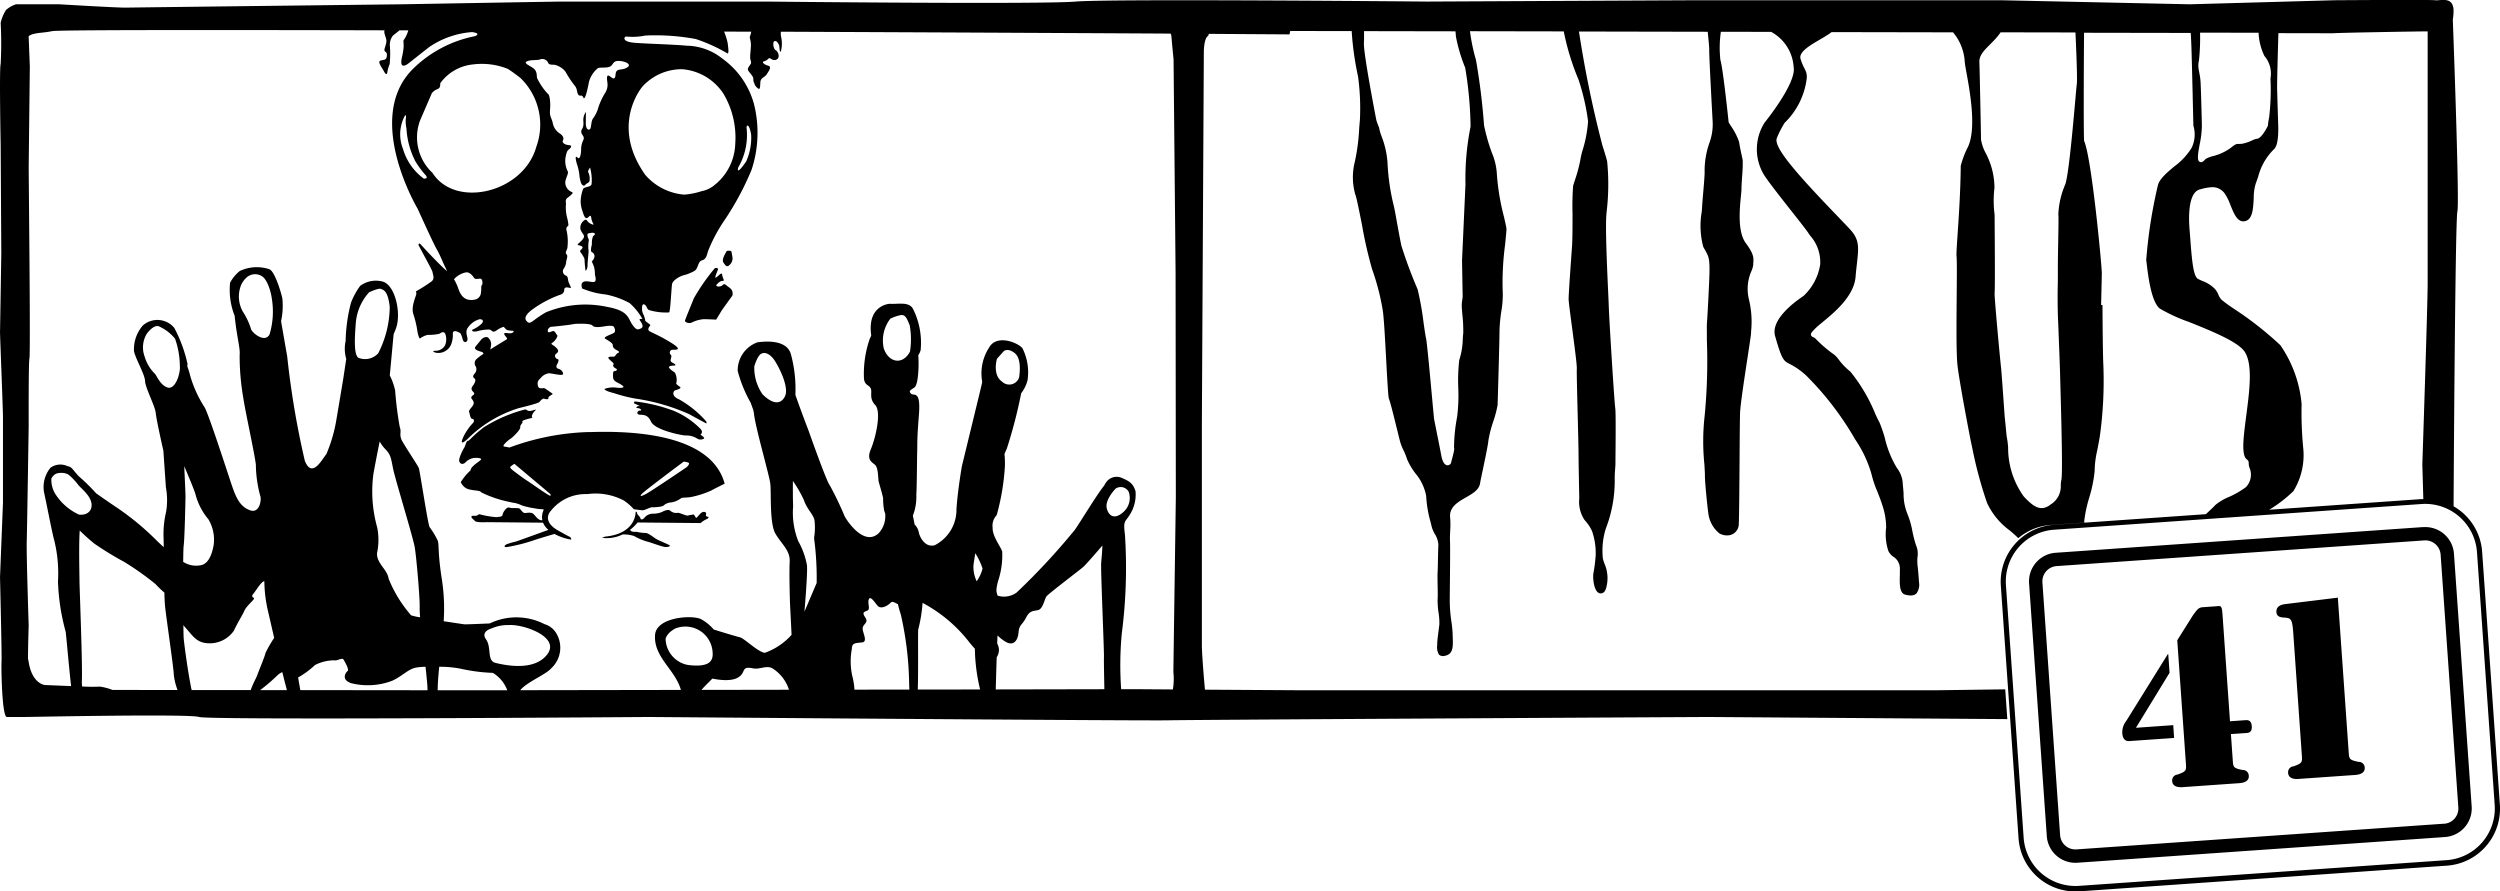 <svg xmlns="http://www.w3.org/2000/svg" width="163.121" height="58.152" viewBox="0 0 163.121 58.152">
  <g id="Grupo_1" data-name="Grupo 1" transform="translate(-270.571 -4447.14)">
    <path id="Caminho_1" data-name="Caminho 1" d="M433.683,4499.632l-1.156-16.489a3.723,3.723,0,0,0-1.863-2.968v-.244s.1-18.4.249-19.013c.125-.51-.188-9.461-.3-12.5a3.607,3.607,0,0,0,.048-.561.957.957,0,0,0-.085-.437c-.226-.444-.841-.226-1.114-.264-.337-.046-6.564,0-6.564,0l-9.448.264-12.33-.264H381.26l-17.577.087s-20.65-.193-22.936,0-20.125,0-20.125,0H307.168c-.3,0-10.381.177-10.381.177s-17.465.206-17.989.218-4.36-.218-4.36-.218h-2.823a1.912,1.912,0,0,0-.647.366,2.613,2.613,0,0,0-.354.848,25.4,25.4,0,0,1,0,2.687c-.095.242,0,5.253,0,5.253l.042,7.069s-.079,5.06-.084,5.157.193,5.107.193,5.52v5.616l-.193,4.866s.127,5.253.1,5.5.016,3.62.347,3.62h1.18c.269,0,10.8-.216,11.362,0s29.345,0,29.345,0,32.493.256,33.879.218,35.229-.218,35.229-.218l19.531.139-.136-1.943-4.516.061H355.4l-6.209-.039c-.05-.573-.2-2.3-.2-2.9v-14.48l.128-24.242s0-.823.256-1.02a.162.162,0,0,0,.059-.149l5.277.035.043-.222,4.012.007a19.438,19.438,0,0,0,.416,2.962,15.435,15.435,0,0,1,.121,2.83c-.005.058-.01.116-.015.174-.018.2-.031.36-.035.444a13.09,13.09,0,0,1-.285,2.13,4.083,4.083,0,0,0,.037,2.13c.072.171.21.855.431,1.957a26.99,26.99,0,0,0,.664,2.91,15.487,15.487,0,0,1,.685,2.633c.074.37.152,1.8.227,3.185.063,1.167.134,2.488.18,2.628.075.152.282.979.544,2.045.062.252.117.476.156.629a3.3,3.3,0,0,0,.252.687,4.228,4.228,0,0,1,.24.6,4.448,4.448,0,0,0,.529.9,3.19,3.19,0,0,1,.713,1.48,7.709,7.709,0,0,0,.294,1.734c.029.118.054.216.07.29a2.1,2.1,0,0,0,.2.465,1.458,1.458,0,0,1,.234.727c-.014.176-.02.542-.027.894s-.012.678-.024.868-.006.512,0,.833c.007.366.015.745,0,.965a5.547,5.547,0,0,0,.062.856,4.122,4.122,0,0,1,.052.765l-.027.212c-.043.329-.115.88-.111,1.022,0,.026,0,.062,0,.106a.931.931,0,0,0,.114.625.4.4,0,0,0,.376.076c.525-.093.547-.535.522-1.149,0-.084-.007-.167-.007-.242a7,7,0,0,0-.078-.817,9.8,9.8,0,0,1-.111-1.373l0-.2c.011-.99.037-3.311.017-3.687-.011-.186,0-.43.011-.688a5.834,5.834,0,0,0,0-.839c-.091-.7.5-1.038,1.016-1.334.451-.258.877-.5.938-.944.015-.109.085-.437.173-.854.147-.7.348-1.653.368-1.933a7.9,7.9,0,0,1,.321-1.246,7.229,7.229,0,0,0,.28-1.069c0-.04.121-4.078.122-4.861a10.6,10.6,0,0,1,.111-1.193,6.4,6.4,0,0,0,.092-1.526,18.79,18.79,0,0,1,.165-2.893c.047-.48.092-.933.086-1.02s-.074-.387-.155-.746a15.333,15.333,0,0,1-.468-2.772,4.134,4.134,0,0,0-.332-1.444,12.215,12.215,0,0,1-.508-1.791,42.877,42.877,0,0,0-.526-4.257,12.153,12.153,0,0,1-.391-1.876l6.118.011a16.291,16.291,0,0,0,.959,3.135,14.381,14.381,0,0,1,.628,2.729,8.273,8.273,0,0,1-.355,1.883,4.068,4.068,0,0,0-.119.475,9.738,9.738,0,0,1-.394,1.512c-.046.141-.084.26-.107.345a17.825,17.825,0,0,0-.039,1.8c0,.819,0,1.665-.034,2.169l-.013.182c-.078,1.082-.208,2.894-.208,3.246,0,.159.119,1.056.234,1.923.19,1.44.314,2.4.3,2.626s.032,1.945.066,3.318c.025,1.029.047,1.918.047,2.168,0,.595.043,2.715.049,2.946a2.138,2.138,0,0,0,.347,1.427,2.811,2.811,0,0,1,.482.714,4.335,4.335,0,0,1,.24,1.59,9.83,9.83,0,0,1-.147,1.168c-.056.322.035,1.311.471,1.315.349,0,.383-.464.422-.644a2.353,2.353,0,0,0-.175-1.306c-.039-.113-.076-.219-.1-.315a4.825,4.825,0,0,1,.192-1.97,8.62,8.62,0,0,0,.58-3.217c-.008-.421.045-.785.047-.984v-.151c.028-2.679.01-3.376-.011-3.489-.055-.3-.4-5.8-.426-6.7-.006-.188-.02-.51-.039-.911-.07-1.542-.187-4.124-.116-5.023l.013-.16a15.082,15.082,0,0,0,.038-3.316c-.036-.174-.152-.546-.314-1.062a73.275,73.275,0,0,1-1.525-7.415l8.4.017c.062.589.106,1.046.1,1.181-.01.473.225,4.718.225,4.718a3.522,3.522,0,0,1-.22,1.367,5.515,5.515,0,0,0-.307,1.81c.014.186-.046.894-.1,1.519-.032.374-.061.727-.064.843,0,.061-.012.173-.026.32a5.349,5.349,0,0,0,.1,2.269c.048.092.092.168.131.236.264.463.318.613.254,2.077-.072,1.634-.119,2.317-.147,2.725l0,.066c-.006.095,0,.5,0,1a37.055,37.055,0,0,1-.146,4.936,14.8,14.8,0,0,0-.016,3.159c.021.348.035.6.034.725-.005.458.179,2.193.22,2.445a2,2,0,0,0,.722,1.332.978.978,0,0,0,.485.133.746.746,0,0,0,.783-.758c.025-.476.039-2.438.051-4.169.009-1.379.018-2.682.032-3.063.02-.539.281-2.251.491-3.628.114-.748.222-1.456.224-1.551,0-.049.005-.116.011-.2a6.16,6.16,0,0,0-.153-2.052,2.878,2.878,0,0,1,.173-1.835,1.473,1.473,0,0,0,.114-.4c0-.061,0-.118.007-.175.018-.274.035-.533-.487-1.233-.551-.741-.409-2.2-.324-3.076.02-.2.036-.36.037-.465,0-.221.024-.538.044-.854a9.216,9.216,0,0,0,.037-1.014c-.013-.075-.039-.194-.069-.332-.058-.266-.13-.6-.167-.864a4.111,4.111,0,0,0-.536-1.046c-.07-.111-.117-.186-.147-.241,0,0-.36-3.485-.539-4.072a7.224,7.224,0,0,1,.032-1.833l3.281.007a2.8,2.8,0,0,1,1.467,2.3c.2,1.044-1.892,3.617-1.892,3.617a3.233,3.233,0,0,0-.041,3.413c.314.49,1.163,1.566,1.845,2.43.483.612.9,1.142,1.032,1.34.039.059.081.121.127.186a2.61,2.61,0,0,1,.662,1.885,3.555,3.555,0,0,1-1.09,2.061c-.657.438-2.152,1.57-1.85,2.624.442,1.544.541,1.6.955,1.815a4.822,4.822,0,0,1,1.066.746,19.748,19.748,0,0,1,3.178,4.135l.1.155a7.8,7.8,0,0,1,.99,2.152,6.716,6.716,0,0,0,.384,1.141c.122.313.237.608.293.8a4.58,4.58,0,0,1,.277,1.548,3.454,3.454,0,0,0,.14,1.51.954.954,0,0,0,.336.393.894.894,0,0,1,.418.7c.009.145,0,.314,0,.494-.016.546-.034,1.164.337,1.269.354.1.609.075.753-.078a.978.978,0,0,0,.16-.733c-.027-.407-.055-.708-.076-.935a3.113,3.113,0,0,1-.027-.67,1.379,1.379,0,0,0-.094-.807,7.935,7.935,0,0,1-.229-.881,5.637,5.637,0,0,0-.329-1.156,3.456,3.456,0,0,1-.251-1.356c-.016-.2-.031-.384-.05-.52a1.814,1.814,0,0,0-.384-1.121,6.748,6.748,0,0,1-.8-2,9.652,9.652,0,0,0-.345-.991c-.038-.054-.108-.2-.253-.508a10.9,10.9,0,0,0-1.641-2.792,4.075,4.075,0,0,1-.749-.771,1.851,1.851,0,0,0-.294-.326,8.343,8.343,0,0,1-1.2-1.022.434.434,0,0,0-.179-.126.212.212,0,0,1-.147-.145c-.022-.113.06-.2.3-.443.1-.1.254-.229.45-.389.769-.633,2.054-1.691,2.159-2.96.026-.317.058-.6.086-.847.119-1.062.173-1.547-.4-2.2-.157-.178-.471-.5-.869-.917-2.684-2.785-4.191-4.511-3.955-5.089a6.321,6.321,0,0,1,.512-1,4.837,4.837,0,0,0,1.442-2.922c.026-.5-.192-.546-.405-1.244-.2-.641,1.429-1.262,2.02-1.75l7.928.015a3.268,3.268,0,0,1,.763,1.893c0,.469.939,4.026.214,5.576a6.023,6.023,0,0,0-.473,1.241c-.017,1.692-.13,3.352-.205,4.449-.048.719-.087,1.286-.07,1.452.03.3.021,1.357.01,2.582-.014,1.634-.031,3.668.044,4.453.094.987.855,4.954.914,5.205.01.042.028.127.054.248a27.348,27.348,0,0,0,.969,3.605,4.638,4.638,0,0,0,1.483,1.8c.186.158.375.323.557.5a3.7,3.7,0,0,1,2.127-.864l2.174-.152c0-.034,0-.072,0-.1a8.608,8.608,0,0,1,.321-1.511,9.075,9.075,0,0,0,.358-1.741,6.322,6.322,0,0,1,.166-1.346c.048-.245.107-.537.172-.927a26.217,26.217,0,0,0,.231-4.625c-.033-.69-.047-2.294-.058-3.949h-.089l.013-.556c.018-.751.032-1.348.032-1.525,0-.5-.659-7.489-1.15-8.613-.041-.094-.031-4.291-.008-7.068l6.961.012c.018.3.031.572.039.789.041,1.093.133,5.26.133,5.26a2,2,0,0,1-.114,1.448,4.283,4.283,0,0,1-1.129,1.213c-.478.4-.973.82-1.072,1.231a31.942,31.942,0,0,0-.762,4.88c.012.08.024.183.038.3.095.774.291,2.384.834,2.854a10.7,10.7,0,0,0,1.924.886c1.513.609,3.228,1.3,3.644,1.966.518.832.3,2.513.088,4.139-.062.482-.122.937-.16,1.357-.114,1.247.1,1.421.2,1.506a.258.258,0,0,1,.117.257,1.1,1.1,0,0,0,.048.267,1.169,1.169,0,0,1-.226,1.281,5.579,5.579,0,0,1-1.105.64,3.463,3.463,0,0,0-.892.527c-.092.107-.324.327-.62.6l4.136-.289a8.823,8.823,0,0,0,1.577-1.215,4.469,4.469,0,0,0,.636-2.866,24.366,24.366,0,0,1-.1-2.818,8,8,0,0,0-1.386-3.838,22.109,22.109,0,0,0-3.052-2.391,9.4,9.4,0,0,1-.765-.557.962.962,0,0,1-.226-.347,1.364,1.364,0,0,0-.225-.374,2.22,2.22,0,0,0-.825-.524c-.1-.045-.194-.087-.276-.131-.281-.147-.387-.956-.507-2.6-.015-.209-.029-.4-.043-.558-.066-.742-.131-2.486.671-2.684l.065-.016a3.11,3.11,0,0,1,.754-.129.975.975,0,0,1,.814.438,3.372,3.372,0,0,1,.354.72c.212.526.431,1.069.834,1.072a.6.6,0,0,0,.137-.017c.482-.12.517-.817.551-1.491a3.282,3.282,0,0,1,.132-.958c.053-.135.1-.284.158-.44a3.844,3.844,0,0,1,1.019-1.788c.245-.2.306-.823.292-1.512,0,0-.072-2.2-.075-2.588,0-.331.037-1.919.085-3.486l3.58.007c.273-.032,5.536-.123,6.159-.123v16.413c0,1.435-.348,11.838-.348,11.838l.065,2.268c-.042,0-.084,0-.127,0l-23.987,1.677a3.726,3.726,0,0,0-3.453,3.973l1.156,16.489a3.728,3.728,0,0,0,3.974,3.454l23.987-1.677A3.726,3.726,0,0,0,433.683,4499.632Zm-128.731-48.488c.24-.12.722-.054.877-.135a.421.421,0,0,1,.5.207c.043.163.246.145.4.146a1.267,1.267,0,0,1,.737.453,6.979,6.979,0,0,0,.606.918c.174.183.127.448.236.59s.22-.06.327.185.291-.625.361-1.01a1.775,1.775,0,0,1,.579-.907c.133-.078.592.006.812-.113s.157-.4.618-.36.787.25.478.43-.571.076-.682.237-.026.385-.158.464-.413-.369-.459-.085.148.528-.1.992a4.615,4.615,0,0,0-.47.988,2.106,2.106,0,0,1-.351.727c-.162.242-.079.709-.254.727s-.217-.245-.215-.427.006-.729.006-.729a.928.928,0,0,0-.16.666c.018.488-.165.424-.141.648s.243.265.131.528a1.36,1.36,0,0,0-.141.626c0,.222-.068.668-.22.524s-.175-.042-.069.364a3.794,3.794,0,0,1,.169.69,2.253,2.253,0,0,0,.1.549c.046.142.177.3.287.165s.286-.114.288-.319a.94.94,0,0,0-.084-.489c-.065-.082.067-.243.113-.323a3.191,3.191,0,0,1,.1,1.074c-.045.224-.439.158-.551.319a2.442,2.442,0,0,0-.164.81,2,2,0,0,0,.128.67c.064.2.128.427.26.428s.266-.342.307,0,.3.51,0,.385-.282-.346-.414-.267a.574.574,0,0,0-.295.6c.089.287.286.369.219.55s-.4.4-.4.459.219.045.306.147-.206.221-.138.324.285.367.284.549.059.689.059.689.132-.053.135-.39.1-.923.053-1.006a2.67,2.67,0,0,1,.027-.588c0-.122-.065-.143-.085-.306s.045-.148.243-.184.328.068.175.168-.132.6-.132.6-.13.429,0,.49a.29.29,0,0,1,.166.323.617.617,0,0,1-.172.285s.08.175.144.342a2.014,2.014,0,0,1,.061.532s.15.446-.07.464-.5-.1-.68-.005-.113.3-.091.425a5.231,5.231,0,0,0,1.532.394,5.392,5.392,0,0,1,1.574.565,4.08,4.08,0,0,1,.837,1.036c-.093-.014-.242-.009-.176.084s.318.415.085.527-.323.113-.587-.269-.224-.875-1.578-1.121a6.778,6.778,0,0,0-4.038.342c-.969.552-1.008.865-1.272.566-.212-.239.113-.548.363-.736l.162-.116a7.257,7.257,0,0,1,1.722-.875.324.324,0,0,0,.217-.312c0-.248.34-.111.411-.111s-.1-.281-.139-.414-.014-.347-.174-.4a.3.3,0,0,1-.157-.413.934.934,0,0,0,.182-.46c0-.148.146-.4.023-.512s.039-.28.058-.428a3.293,3.293,0,0,0-.044-1.081c-.1-.306.128-.321.111-.4a3.047,3.047,0,0,0-.085-.478,2.649,2.649,0,0,1-.081-.825c.036-.116-.086-.315.093-.461s.466-.342.289-.394a.669.669,0,0,1-.422-.6c0-.3.255-.607.149-.772a1.511,1.511,0,0,1-.134-.876c.056-.279.093-.427.2-.509s.306-.277.021-.3-.462-.169-.39-.3.038-.3-.21-.463a1.034,1.034,0,0,1-.458-.713c-.121-.414-.21-.414-.17-.859s-.025-.957-.141-1.007a3.978,3.978,0,0,1-.712-1.05c-.024-.234,0-.456-.262-.641S304.713,4451.263,304.952,4451.144Zm7.528,1.653a3.485,3.485,0,0,1,2.586-1.142,3.54,3.54,0,0,1,2.723,1.623,5.6,5.6,0,0,1,.755,3.257,3.571,3.571,0,0,1-1.186,2.54c-.025.02-.049.043-.076.063a.33.33,0,0,1-.027.023,1.879,1.879,0,0,1-.9.452,5.1,5.1,0,0,1-1.132.227,3.76,3.76,0,0,1-2.546-1.285C310.35,4455.272,312.481,4452.8,312.481,4452.8Zm-8.779-1.164c.305.186.823.59.823.59a4.235,4.235,0,0,1,1.039,4.5c-.838,3-5.279,4.044-6.77,1.7a3.165,3.165,0,0,1-.815-3.418c.829-1.923.773-1.791.773-1.791a.942.942,0,0,1,.362-.262c.2-.066.183-.264.184-.381a3,3,0,0,1,2.154-1.229A4.56,4.56,0,0,1,303.7,4451.632Zm-1.689,14.111c-.072.075-.01.149-.067.552a.491.491,0,0,1-.428.4c-.488.082-.839-.11-1.043-.729a3.014,3.014,0,0,0-.28-.605,1.39,1.39,0,0,1,.8-.452c.2-.015.383.167.493.341s.352.037.459.079S302.085,4465.67,302.012,4465.744Zm-4.92-10.212a5.348,5.348,0,0,0,.575,2.119,5.784,5.784,0,0,0,.694.938c.178.251-.146.2-.146.2a3.672,3.672,0,0,1-1.352-1.94,2.563,2.563,0,0,1,.11-2.128c.092-.177.108.051.07.2A2.552,2.552,0,0,0,297.092,4455.532Zm-19.178,36.626a3.7,3.7,0,0,0-.824-.218,10.523,10.523,0,0,1-1.162-.01,2.559,2.559,0,0,1-.017-.333c.056-1.019-.158-6.223-.154-6.591,0-.3-.051-2.352.016-3.25a12.736,12.736,0,0,0,.953.854,20.978,20.978,0,0,0,1.95,1.194,18.388,18.388,0,0,1,2.037,1.442,6.479,6.479,0,0,0,.584.56c.01.4.026.736.05.95.1.9.56,3.99.563,4.405a4.091,4.091,0,0,0,.245,1Zm-2.2-11.445a3.627,3.627,0,0,1-1.572-1.405,1.783,1.783,0,0,1-.218-.945.711.711,0,0,1,.3-.313,1.056,1.056,0,0,1,.69,0c.176.031.634.547.76.726s.82.689.87,1.244S276.124,4480.782,275.711,4480.712Zm5.807-8.285c-.494-.138-.715-.77-.845-.9a2.621,2.621,0,0,1-.671-1.13,1.72,1.72,0,0,1,.145-1.484s.408-.583.768-.49a2.824,2.824,0,0,1,1.075.817,5.459,5.459,0,0,1,.313,1.773C282.353,4471.519,282.012,4472.566,281.518,4472.428Zm1.075,5.139c.34.8.647,1.546.723,1.8a4.17,4.17,0,0,0,.85,1.657,2.592,2.592,0,0,1,.343,1.681c-.046.224-.2,1.208-.849,1.317a1.555,1.555,0,0,1-1.139-.221c.006-.542.015-.939.031-1.047.063-.437.114-2.871.12-3.234C282.673,4479.3,282.628,4478.346,282.593,4477.567Zm4.341,14.6-3.862,0c-.229-1.053-.5-3.078-.522-3.418-.005-.09-.011-.393-.017-.818.032.04.06.08.1.121.491.542.71.953,1.343,1.043a1.917,1.917,0,0,0,1.85-.8c.274-.584.547-.986.684-1.3s.635-.715.635-.8-.241-.082-.043-.316c.181-.213.519-.809.715-.814a8.819,8.819,0,0,0,.241,1.963c.079.332.223.974.4,1.733a7.839,7.839,0,0,0-.57.991c-.015.163-.458,1.213-.549,1.482C287.271,4491.407,287.025,4491.859,286.934,4492.166Zm.009-23.571a4.551,4.551,0,0,0-.534-1.128,2.017,2.017,0,0,1-.168-1.563,1.4,1.4,0,0,1,.364-.609.833.833,0,0,1,1.035-.146c.4.229.622,1.116.665,1.477a5.209,5.209,0,0,1-.15,2.338C287.828,4469.56,286.985,4468.82,286.943,4468.594Zm.6,23.572a11.89,11.89,0,0,0,1.141-.976.893.893,0,0,1,.305-.194c.1.409.2.8.3,1.171Zm2.62,0c-.047-.275-.1-.552-.142-.824a5.709,5.709,0,0,0,1.1-.811,2.743,2.743,0,0,1,1.262-.307c.224.046.5-.215.608-.037s.37.656.261.732-.473.566.246.8a4.462,4.462,0,0,0,2.656-.161c.676-.312.995-.715,1.49-.846a3.778,3.778,0,0,1,.689-.067c.074.693.129,1.247.127,1.4,0,.029,0,.075,0,.131Zm7.823-4.749a3.712,3.712,0,0,1-.593-.13,8.336,8.336,0,0,1-1.469-2.394c-.076-.6-.8-1-.754-1.67a4.129,4.129,0,0,0,.011-1.665,8.717,8.717,0,0,1-.247-3.51c.1-.549.252-1.341.407-2.105a2.484,2.484,0,0,0,.381.515c.354.358.361.608.5,1.286s1.294,4.442,1.407,5.1.351,3.456.321,3.956A5.964,5.964,0,0,0,297.984,4487.419Zm-2.729-17.24a1.161,1.161,0,0,1-1.306.306c-.275-.2-.263-1.081-.165-2.3a3.369,3.369,0,0,1,.868-1.975s.619-.29.766-.22.458.078.577,1.174A6.74,6.74,0,0,1,295.255,4470.179Zm6.7,22-2.831,0c0-.412.043-.975.1-1.533a7,7,0,0,1,1.427.132,11.368,11.368,0,0,0,2.075.266,2.256,2.256,0,0,1,.939,1.134Zm.945-1.786c-.584-.138-.243-1-.62-1.534s.365-.717.365-.717a2.6,2.6,0,0,1,1.126-.217c.929-.071,3.369.765,2.507,1.906S303.489,4490.533,302.9,4490.393Zm12.553.135a1.781,1.781,0,0,1-1.458-1.693s.041-.361.622-.682a1.78,1.78,0,0,1,2.446,1.548C317.119,4490.286,316.839,4490.7,315.456,4490.528Zm.887,1.627c.189-.238.452-.469.706-.738,1.84.368,1.968-.388,2.056-.541s.178-.21.606-.125.852-.211,1.237-.014a2.558,2.558,0,0,1,1.1,1.408Zm7.514-6.982c-.117.271-.485,1.14-.8,1.877.1-1.177.206-2.675.163-3.039a5,5,0,0,0-.565-1.558,5.07,5.07,0,0,1-.335-2.281c-.017-.378-.021-.978-.016-1.65a8.073,8.073,0,0,1,.725,1.26c.186.584.64.939.689,1.342a4.2,4.2,0,0,1-.033,1.125A19.562,19.562,0,0,1,323.857,4485.173Zm2.464,6.966a4.523,4.523,0,0,0-.148-.917,4.445,4.445,0,0,1-.02-1.755c0-.4.266-.362.671-.411s-.007-.675.034-.945.4-.342.172-.678-.094-.36.13-.451-.006-.5.1-.739.34.149.567.416.675-.007.853-.189c.128-.132.262-.005.478.091a6.578,6.578,0,0,0,.187.669,21.614,21.614,0,0,1,.544,4.479c0,.109.009.26.014.424Zm1.913-22.266a2.333,2.333,0,0,1,.429-1.94,2.683,2.683,0,0,1,.672-.232c.314-.048.407.221.592.668a5.228,5.228,0,0,1,.019,1.709C329.483,4470.969,328.567,4470.828,328.234,4469.873Zm2.218,22.26c.046-1.227,0-3.779.032-3.926a9.633,9.633,0,0,0,.281-1.73,9.464,9.464,0,0,1,3.032,2.546c.137.174.262.317.381.448a11.987,11.987,0,0,0,.341,2.656Zm3.844-7.068a2.133,2.133,0,0,1-.21-1.038c.011-.118.064-.443.12-.79a4.51,4.51,0,0,1,.473,1A2.465,2.465,0,0,1,334.3,4485.064Zm1.243,7.06c.019-.676.04-1.414.063-2.1a.911.911,0,0,0,.148-.48.924.924,0,0,0-.116-.417c.007-.187.014-.366.021-.528a2.639,2.639,0,0,0,.572.439c.5.264.764-.144.8-.638s.243-.476.485-.951.448-.429.782-.5.42-.724.566-.907,2.128-1.686,2.378-1.9c.163-.14.825-.9,1.262-1.412-.017.473-.062.9-.081,1.135-.037.441.2,5.775.181,6.182-.009.16.008,1.039.027,2.063Zm7.251-11.793c-.163-.568.571-1.31.571-1.31a.593.593,0,0,1,.858.215,1.216,1.216,0,0,1-.339,1.3C343.375,4481.008,342.954,4480.9,342.79,4480.332Zm4.5-.737s-.16,11.217-.16,11.392a4.208,4.208,0,0,1-.033,1.139l-2.132-.016h-1.242a22.237,22.237,0,0,1,.04-3.63,33.309,33.309,0,0,0,.207-6.454c-.117-.885,0-.824.244-1.192a2.453,2.453,0,0,0,.446-1.645c-.15-.457-.327-.621-.846-.844a.836.836,0,0,0-1.021.2,1.06,1.06,0,0,0-.168.267c-.452.542-1.584,2.417-1.919,2.892a43.75,43.75,0,0,1-3.8,4.095,1.393,1.393,0,0,1-1.244.205c-.093-.27-.116-.365.022-.926a5.327,5.327,0,0,0,.277-1.957c-.112-.337-.644-.992-.624-1.541a1,1,0,0,1,.264-.826,15.124,15.124,0,0,0,.534-3.158,5.832,5.832,0,0,0-.026-.836c.049-.115.1-.231.156-.357a31.138,31.138,0,0,0,.933-3.6,2.412,2.412,0,0,0,.416-.845,3.511,3.511,0,0,0-.332-2.095c-.283-.363-1.678-.937-2.173-.048a3.073,3.073,0,0,0-.462,2.172c0,.036.006.061.009.093l-.1.432-1.227,5.052s-.275,1.579-.352,2.794a2.6,2.6,0,0,1-1.414,2.355c-.65.187-1-.574-1.044-.843a.989.989,0,0,0-.274-.508c-.035-.2-.074-.391-.114-.574a3.37,3.37,0,0,0,.227-1.347c.039-.63.042-2.461.058-2.925s-.023-.632.11-2.3-.328-1.21-.51-1.389-.047-.224.22-.407.3-1.563.248-2.1a1.225,1.225,0,0,0,.155-.33,4.926,4.926,0,0,0-.5-2.7c-.262-.485-.968-.293-1.522-.328,0,0-1.486.076-1.2,2.067-.032.078-.064.153-.1.22a7,7,0,0,0-.377,2.57c.036.47.3.406.434.647s-.128.653.3,1.1.023,2.159-.283,2.883.1.852.281,1.03.187.674.218,1.014c.013.138.176.592.3,1.139a4.668,4.668,0,0,0,.068.816c.016.057.04.126.069.206a1.648,1.648,0,0,1-.427,1.279c-.957.887-2.078-.832-2.216-1.1a21.317,21.317,0,0,0-.973-2.027c-.211-.238-1.386-3.571-1.386-3.571s-.482-1.255-.858-2.327a8.713,8.713,0,0,0-.3-2.681c-.313-1.022-1.905-.783-2.175-.752a1.95,1.95,0,0,0-1.29,1.868,8.685,8.685,0,0,0,.849,2.077c.049.141.1.285.155.429a1.927,1.927,0,0,1,.062.307c.09.868.989,3.957,1.061,4.537s-.059,2.585.331,3.26.97,1.09.935,1.824,0,2.061.014,2.523c0,.16.052,1.089.108,2.263a4.244,4.244,0,0,1-1.742,1.171c-.4-.019-1.345-.93-1.592-1-.182-.046-.991-.28-1.747-.521a2.918,2.918,0,0,0-.837-.68c-.624-.287-2.914-.115-2.989,1.04-.1,1.453,1.313,2.246,1.687,3.584l-10.485.017c.434-.532,1.693-1.031,2.02-1.425a1.824,1.824,0,0,0,.266-2.392,1.317,1.317,0,0,0-.7-.492,4.02,4.02,0,0,0-3.576-.047c-.837.037-1.577.067-1.667.056s-.67-.1-1.337-.2a12.469,12.469,0,0,0-.114-2.71c-.273-1.707-.182-2.278-.267-2.532a5.114,5.114,0,0,0-.533-.892c-.116-.168-.638-3.69-.71-3.867s-.862-1.349-1.085-1.76-.022-.568-.157-.915a22.374,22.374,0,0,1-.3-2.375,3.936,3.936,0,0,0-.351-.986c.084-.883.178-1.9.251-2.691.061-.139.121-.281.171-.432.319-.952-.054-2.718-.852-2.992a1.724,1.724,0,0,0-1.5.269,4.715,4.715,0,0,0-.6,1.1,10.625,10.625,0,0,0-.35,2.5,2.366,2.366,0,0,0,.04,1.17l-.2,1.323s-.4,2.394-.438,2.607a9.734,9.734,0,0,1-.662,2.286c-.272.313-.916,1.617-1.4.441a56.225,56.225,0,0,1-1.152-6.822s-.332-1.89-.4-2.3a4.671,4.671,0,0,0,.08-1.508c-.134-.561-.506-1.729-.836-1.879a2.612,2.612,0,0,0-1.939.112,2.458,2.458,0,0,0-.632.767,4.565,4.565,0,0,0,.3,2.161c.129,1.351.375,2.115.323,2.558a16.171,16.171,0,0,0,.242,2.817c.122.853.864,4.209.818,4.434a8.066,8.066,0,0,0,.278,1.913c.113.249-.028,1.193-.657.965s-.894-.772-1.159-1.538-1.582-4.881-1.83-5.216a7.654,7.654,0,0,1-.931-2.074,5.134,5.134,0,0,0-.176-.567c.006-.072.01-.135.01-.175a9.137,9.137,0,0,0-.86-2.332,1.43,1.43,0,0,0-2.054-.154,2.379,2.379,0,0,0-.576,1.661c.081.469.71,1.518.724,1.96s.659,1.64.7,2.1.494,2.439.494,2.439.135,1.948.166,2.4a4.623,4.623,0,0,1,.014,1.595,6.3,6.3,0,0,0-.163,1.787c0,.089.007.274.008.521-.142-.129-.291-.269-.454-.426a17.54,17.54,0,0,0-2.774-2.27s-.571-.385-1.186-.821a12.341,12.341,0,0,0-1.126-1.106c-.447-.474-.436-.614-.739-.664a1.1,1.1,0,0,0-1.107.1,1.976,1.976,0,0,0-.424,1.609c.2.917.56,2.8.671,3.15a9.045,9.045,0,0,1,.238,2.667,14.02,14.02,0,0,0,.5,3.27c.039.218.189,2.065.356,3.554-.87-.033-1.719-.07-1.719-.07s-.824-.078-1.049-1.5a2.217,2.217,0,0,0-.045-.218c.006-1.019.046-2.162.046-2.162s-.152-4.624-.128-5.447.128-7.577.128-7.577-.014-4.188.047-4.382,0-6.948,0-6.948l-.047-5.52.074-6.61-.074-1.888s-.152-.215.863-.314c.248-.025.476-.059.682-.1.484-.079,9.828-.081,21.681-.052-.089.14.1.448.114.673.015.247-.184.576-.113.675s.177.084.139.347-.163.213-.4.277.068.43.208.694.212.234.232.036a2.155,2.155,0,0,1,.147-.494,6.905,6.905,0,0,0,.012-1.219.971.971,0,0,1,.2-.641c.084-.076.275-.216.428-.345l.576,0a2.084,2.084,0,0,1-.275.6c-.126.147.087.183-.135,1.137s.425.416.425.416.845-.668,1.366-1.076a5.7,5.7,0,0,1,2.776-.964c.66.088.194.266.194.266a7.933,7.933,0,0,0-4,2.09c-3.313,3.2.264,9.18.264,9.18s.98,2.177,1.235,2.625.376.8.5,1.052c.035.071.105.222.185.392-.034-.031-.065-.058-.09-.077-.174-.133-1.042-1.025-1.284-1.291s-.423-.456-.423-.456l-.085.087c.275.547.912,1.661.929,1.8.021.168.156.4-.05.589a10.072,10.072,0,0,1-1.037.662.446.446,0,0,1,.03.156c-.021.169-.354.826-.2,1.316a6.389,6.389,0,0,1,.255,1.037c.019.149.1.546.179.565a1.4,1.4,0,0,1,.512-.239,3.054,3.054,0,0,0,.753-.068c.124-.075.272-.187.38-.016a1.016,1.016,0,0,1-.007.767.691.691,0,0,1-.609.356c-.348,0-.047.156.186.143a.905.905,0,0,0,.872-.719,1.579,1.579,0,0,0,.058-.533c0-.363.5-.029.5-.029a1.548,1.548,0,0,1,.14.38c.034.182.211.266.3.1s-.155-.5.007-.793a1.376,1.376,0,0,1,.773-.6c.215-.031.321.1.176.266a1.924,1.924,0,0,1-.575.391c-.125.047-.074.2.284.118a2.661,2.661,0,0,1,.769-.109c.2.019.177.249.464.07a1.618,1.618,0,0,1,.483-.251,2.4,2.4,0,0,0,.2.208,1.561,1.561,0,0,0,.41.054c.089,0,.017.146-.145.163s-.481-.087-.428.062.258.273.148.341c0,0-.539.322-1.059.653.011-.068.031-.147.047-.259a.565.565,0,0,0-.193-.513c-.106-.1-.356.013-.447.127s-.163.2-.361.442.3.316.443.383a.127.127,0,0,1,.059.113,2.954,2.954,0,0,0-.484.369.374.374,0,0,0,0,.47.429.429,0,0,1-.089.445c-.13.147-.114.247,0,.322s0,.321-.094.443-.178.246,0,.42-.034.2-.107.322.089.149.141.371-.353.467-.3.615.076.446.21.459.132.187.051.26a3.693,3.693,0,0,0-.542.737c-.191.345-.411.9.274.224a8.142,8.142,0,0,1,3.249-1.922c1.181-.287,1.325-.369,1.36-.417s.2-.229.288-.2.3.085.286-.045.324-.23.27-.278-.337-.236-.479-.334-.411.111-.48-.2.111-.4.2-.509a.85.85,0,0,1,.519-.292c.18,0,.838.172.91.075s-.087-.313-.282-.366-.14-.215-.087-.3.146-.3.038-.33a.226.226,0,0,1-.176-.25c.02-.132.359-.194.112-.46s-.462-.251-.282-.365.378-.426.308-.492-.14-.265-.247-.267-.269.129-.34.063,0-.331.236-.344,1.3-.136,1.394-.168,1.143-.073,1.266.094.642.072.822.041.518-.062.57.039.14.3,0,.395-.733.273-.573.374.5.285.5.417a.294.294,0,0,0,.146.265c.1.083.386.168.206.25s-.163.245-.3.245-.465-.022-.288.163.337.266.282.348,0,.182.158.265,0,.165-.091.164-.108.149-.092.412.3.333.459.433.481.285-.18.246a1.645,1.645,0,0,0-.84.074s-.036.115.6.27a10.011,10.011,0,0,0,1.407.36,13.268,13.268,0,0,1,3.526,1.021c.977.538,1.083.588,1.083.588s.107.04,0-.145a6.8,6.8,0,0,0-1.736-1.405c-.534-.219-.388-.53-.3-.579s.5-.127.341-.245-.284-.2-.229-.266a.985.985,0,0,0-.1-.661c-.106-.084-.473-.3-.36-.4s.488-.012.382-.128-.3-.135-.3-.267.11-.295,0-.379a.189.189,0,0,1,.074-.312c.125-.033.915.105-.145-.529s-1.344-.624-1.379-.789.2-.279.093-.345c-.062-.04-.183-.139-.291-.22a1.653,1.653,0,0,0-.11-.393.776.776,0,0,1-.106-.426c0-.163.026-.345.179-.242s.129.285.281.347a3.791,3.791,0,0,0,1.308.154c.089-.1.147-1.64.194-1.862s.463-.488.747-.562a2.927,2.927,0,0,0,.7-.277c.265-.14.221-.627.508-.7s.311-.361.4-.625a10.465,10.465,0,0,1,.959-1.836,18.571,18.571,0,0,0,1.872-3.449,7.7,7.7,0,0,0,.149-4.314,5.4,5.4,0,0,0-2.057-2.937,3.829,3.829,0,0,0-2.317-.841h0c-.955-.09-2.907-.134-3.514-.2-.723-.081-.586-.376-.452-.4a4.12,4.12,0,0,0,1.26-.063,14.351,14.351,0,0,1,3.291.228,10.551,10.551,0,0,1,2.071.942c.107,0,.04-.428.006-.691a4.07,4.07,0,0,0-.234-.737l1.769.007a.7.7,0,0,1-.014.1,1.6,1.6,0,0,1-.082.251c.028.131.051.234.062.289.068.33-.081.956-.011,1.186s.052.233-.075.412-.109.248-.039.347.3.35.3.465a.634.634,0,0,0,.068.33.609.609,0,0,0,.282.349c.107.034.091-.2.112-.459s.307-.312.415-.492.362-.492.094-.561-.443-.234-.282-.282a.6.6,0,0,0,.3-.179c.054-.065.125,0,.233.052a.3.3,0,0,0,.411-.1.454.454,0,0,0-.191-.514c-.142-.1-.192-.528-.066-.576s.233.1.294.233.021.545.129.431a2,2,0,0,0,.009-.974,1.1,1.1,0,0,1-.01-.307c12.962.056,23.9.113,25.422.124a.341.341,0,0,1,.058.15c.029.395.142,1.531.142,1.531l.132,13.956Zm-11.675-9.039.444-.5s.26-.243.721.126.313,1.329.288,1.572a.675.675,0,0,1-1.121.283C335.309,4471.595,335.62,4470.556,335.62,4470.556ZM321.789,4473c-.316.632-.908.43-1.466-.136a3.025,3.025,0,0,1-.535-1.822s.194-.677.441-.814.54-.007.8.317S322.1,4472.37,321.789,4473Zm-2.506-17.532c0-.2.182-.264.3.469a3.8,3.8,0,0,1-.32,1.727c-.7,1.027-.528.412-.528.412A4.215,4.215,0,0,0,319.283,4455.47Zm47.241-.072a17.18,17.18,0,0,0-.333,3.764l-.225,4.977s.037,2.106.041,2.3a1.617,1.617,0,0,1-.026.274,2.133,2.133,0,0,0-.031.468c.006.1.019.264.034.453a9.478,9.478,0,0,1,.062,1.255c-.008.054-.017.167-.029.311a4.829,4.829,0,0,1-.233,1.437,11.968,11.968,0,0,0-.064,1.8,11.356,11.356,0,0,1-.075,1.912,10.922,10.922,0,0,0-.2,2.009c.033.075,0,.223-.134.745-.023.086-.042.158-.05.2a.242.242,0,0,1-.232.2c-.137,0-.321-.115-.419-.654-.058-.318-.163-.841-.26-1.32-.1-.516-.194-.96-.21-1.08-.01-.075-.057-.578-.121-1.276-.12-1.308-.345-3.74-.395-3.925-.029-.106-.079-.44-.164-1.02a19.684,19.684,0,0,0-.391-2.208,29.254,29.254,0,0,1-1.057-2.837c-.079-.354-.22-1.13-.323-1.7-.056-.312-.1-.571-.126-.68l-.038-.182a14.457,14.457,0,0,1-.421-2.862,5.752,5.752,0,0,0-.389-1.724,3.191,3.191,0,0,1-.165-.583,3.405,3.405,0,0,1-.177-.481s-.845-4.336-.808-5.02c.009-.163.011-.437.008-.777l5.965.011c.017.154.026.269.027.329a10.589,10.589,0,0,0,.607,2.046A24.78,24.78,0,0,1,366.523,4455.4Zm39.556-2.778c-.053.333-.456,5.688-.751,6.545a5.519,5.519,0,0,0-.455,1.953c.021.172.007.931-.009,1.81-.013.687-.025,1.4-.022,1.867,0,.377,0,.669-.007.962-.006.33-.012.661-.007,1.115,0,.009.005.818.035,1.313l.038.989c.025.634.052,1.353.077,2.05,0,.03.006.229.014.544.126,4.352.149,6.418.077,6.7a1.587,1.587,0,0,0-.036.347,1.388,1.388,0,0,1-.654,1.239c-.623.486-1.091.2-1.76-.516a5.425,5.425,0,0,1-1.022-3.2,5.784,5.784,0,0,0-.078-.636c-.02-.088-.04-.3-.072-.638-.023-.24-.047-.506-.074-.727-.084-1.2-.214-3.017-.228-3.113-.115-1.056-.448-4.719-.43-4.94.04-.478,0-4.73,0-5.109,0-.016,0-.046-.009-.092a7.08,7.08,0,0,1,0-1.694,4.908,4.908,0,0,0-.578-2.27,2.746,2.746,0,0,1-.3-.878c0-.246-.093-4.836-.106-5.028-.048-.719.846-1.146,1.383-1.962l4.885.009C406.067,4450.888,406.117,4452.377,406.079,4452.62Zm12.549,2.186a4.3,4.3,0,0,0-.083.547c-.207.413-.5.841-.711.843a1.069,1.069,0,0,0-.3.1,2.98,2.98,0,0,1-.573.206,1.105,1.105,0,0,1-.261.03l-.106,0c-.079,0-.161,0-.474.261a3.372,3.372,0,0,1-1.164.538,1.7,1.7,0,0,0-.474.187c-.1.106-.192.207-.3.206a.175.175,0,0,1-.138-.067c-.071-.087-.122-.255.082-1.242a6.259,6.259,0,0,0,.113-1.092s-.057-2.434-.089-2.882c-.041-.585-.222-.89-.1-1.358a14.236,14.236,0,0,0,.071-1.811l3.818.007a3.813,3.813,0,0,0,.382,1.517,1.76,1.76,0,0,1,.393,1.466A15.336,15.336,0,0,1,418.628,4454.806Zm11.579,48.459-23.988,1.678a3.386,3.386,0,0,1-3.609-3.138l-1.156-16.489a3.386,3.386,0,0,1,3.137-3.611l23.987-1.677a3.387,3.387,0,0,1,3.611,3.138l1.155,16.49A3.385,3.385,0,0,1,430.207,4503.265Zm-5.748-6.413c-.576-.12-.609-.175-.639-.6l-.71-10.115-3.332.409c-.144.024-.711.036-.676.542.022.318.315.341.563.354.367.032.471.069.535.981l.564,8.043c.029.42.005.48-.549.679a.382.382,0,0,0-.348.432c.031.45.6.4.725.386l3.607-.253c.129-.009.7-.034.664-.483A.382.382,0,0,0,424.459,4496.852Zm-7.372-2.72-1.014.071-.485-6.921c-.049-.7-.1-.6-.491-.577l-.811.057c-.3.021-.392.217-.619.509l-1.035,1.646L413.2,4497c.029.42.005.48-.549.679a.381.381,0,0,0-.348.432c.032.45.6.395.725.386l3.607-.253c.13-.008.7-.034.665-.483a.382.382,0,0,0-.405-.379c-.576-.12-.609-.176-.638-.6l-.122-1.745,1.014-.07c.115-.008.376-.027.347-.447S417.2,4494.124,417.088,4494.131Zm11.6-12.6-23.987,1.677a1.873,1.873,0,0,0-1.736,2l1.156,16.489a1.872,1.872,0,0,0,2,1.736l23.987-1.677a1.872,1.872,0,0,0,1.735-2l-1.155-16.489A1.873,1.873,0,0,0,428.684,4481.536Zm1.357,19.354-23.988,1.677a1,1,0,0,1-1.067-.927l-1.155-16.49a1,1,0,0,1,.927-1.067l23.988-1.676a1,1,0,0,1,1.068.928l1.155,16.488A1,1,0,0,1,430.04,4500.889Zm-117.756-27.249c-.12-.015-.308.12-.107.134s.293.176.159.159-.269.173-.122.25.577-.106.826.465,2.08.922,2.268.911a1.314,1.314,0,0,1,.734.193.415.415,0,0,0,.469,0c.027-.05-.133-.175-.213-.225s.189-.1,0-.37a5.374,5.374,0,0,0-1.769-1.207,10.722,10.722,0,0,0-2.552-.614s-.094.109,0,.147S312.405,4473.653,312.284,4473.641Zm5.883-9.207a.564.564,0,0,0,.185-.541c-.043-.208-.042-.355-.109-.377a.921.921,0,0,0-.249,0s-.367.541-.233.75S318.007,4464.6,318.167,4464.434Zm-1.527,16.248c.031-.123-.16-.207-.34-.057s-.286.388-.344.279-.131-.23-.191-.189-.149.012-.283.065-.592-.21-.711-.17a.585.585,0,0,1-.473-.142c-.118-.111-.416.01-.521.077a1.49,1.49,0,0,1-.6.118.74.74,0,0,0-.462.16c-.12.11-.2.272-.355.19h0a.124.124,0,0,0-.015-.082c-.088-.151-.206-.206-.206-.3s-.1-.1-.1-.1.076,1.428-1.99,1.628l-.208.08a2.349,2.349,0,0,0,1.347-.22,2.176,2.176,0,0,1,.747.1,3.873,3.873,0,0,0,.857.365c.09,0,.992.353,1.2.354s.327-.052.268-.108-.739-.325-.916-.441-.516-.4-.7-.369a2.735,2.735,0,0,1-.541-.073c-.12,0-.335.029-.43-.128a3.018,3.018,0,0,0,.495-.482l4.113.038a1.678,1.678,0,0,1,.373-.249c.088-.013.209-.164.105-.164S316.609,4480.8,316.64,4480.682Zm-7.614-5.347a16.132,16.132,0,0,0-5.219,1.012c-.135-.027-.266-.054-.341-.063-.212-.026.318-.464.413-.511s.658-.583.633-.752.215-.293.136-.368.586-.239.665-.238-.132.023,0-.246.411-.363.02-.245-.362-.083-.522-.058a9.544,9.544,0,0,0-2.664,1.151c-.8.611-.944.895-1.052.893s-.15.308-.245.456-.381.713-.316.887.226.225.4.066a.949.949,0,0,1,.632-.3c.255,0,.441.029.374.127s-.659.42-.669.689a3.61,3.61,0,0,0-.64.77.822.822,0,0,0,.473.454c.451.123.774.066.87.217a7.381,7.381,0,0,0,1.739.6s.356.085.431.085a2.125,2.125,0,0,1,.488.169,5.231,5.231,0,0,0,.844.187,2.019,2.019,0,0,0,.445.051l.131.024a1.1,1.1,0,0,0-.1.7h-.023c-.238.01-.383-.237-.545-.4s-.475-.06-.593-.075-.222-.193-.309-.276-.52-.005-.683-.076-.418.3-.435.448-.165.151-.416.176a5.728,5.728,0,0,1-1.083-.187c-.074-.014-.119.067-.223.093s-.282-.03-.313.052.132.193.235.3.77.069.77.069l3.665.034a1.232,1.232,0,0,0,.351.469c-.43.155-2.01.729-2.127.763a4.675,4.675,0,0,0-.625.186c-.074.054-.209.162,0,.179a10.771,10.771,0,0,0,1.8-.45c.376-.127,1.057-.326,1.347-.412a3.543,3.543,0,0,0,1.052.366c.09,0,.021-.1-.028-.163-.066-.03-.268-.134-.777-.421-1.137-.642-.492-1.281-.492-1.281a2.889,2.889,0,0,1,2.385-1.1,3.952,3.952,0,0,1,2.387.418,3.3,3.3,0,0,1,.648.568s.5.074.609.067.461-.194.566-.193.683-.008.788-.131a.79.79,0,0,1,.506-.188,1.583,1.583,0,0,0,.612-.267c.059-.068.342-.024.683-.09a6.234,6.234,0,0,0,1.281-.413c.239-.134.883-.451.883-.451C317.168,4476.132,313.716,4475.171,309.026,4475.335Zm-2.559,4.156c-.075.026-1.314-.864-1.52-.989s-.871-.628-.959-.7-.161-.15-.117-.206a1.969,1.969,0,0,1,.259-.187l2.338,1.966S306.541,4479.463,306.467,4479.491Zm8.909-1.866s-2.376,1.61-2.673,1.758-.418.188-.268,0,2.742-2.117,2.742-2.117.335.034.349.116S315.376,4477.625,315.376,4477.625Zm-7.643,4.511.038.043C307.855,4482.216,307.733,4482.136,307.733,4482.136Zm10.465-16.2c-.27-.169-.351-.338-.481-.191s-.536.12-.376-.047.257-.227.379-.225.061-.084,0-.251.011-.354-.262-.107-.25.165-.157-.1.229-.416-.087-.375a12.907,12.907,0,0,0-1.375,1.97c-.232.582-.555,1.353-.578,1.457s.269.21.429.129a2.143,2.143,0,0,1,.793-.224c.248,0,.813.029.813.029s.23-.374.3-.5.747-1.053.747-1.053A.435.435,0,0,0,318.2,4465.938Zm94.168,28.524-2.433.172,2.193-3.589-.085-1.216h-.029l-2.707,4.352a1.219,1.219,0,0,0-.264.8c.039.55.357.528.5.518l2.882-.2Z" transform="translate(0)"/>
  </g>
</svg>
